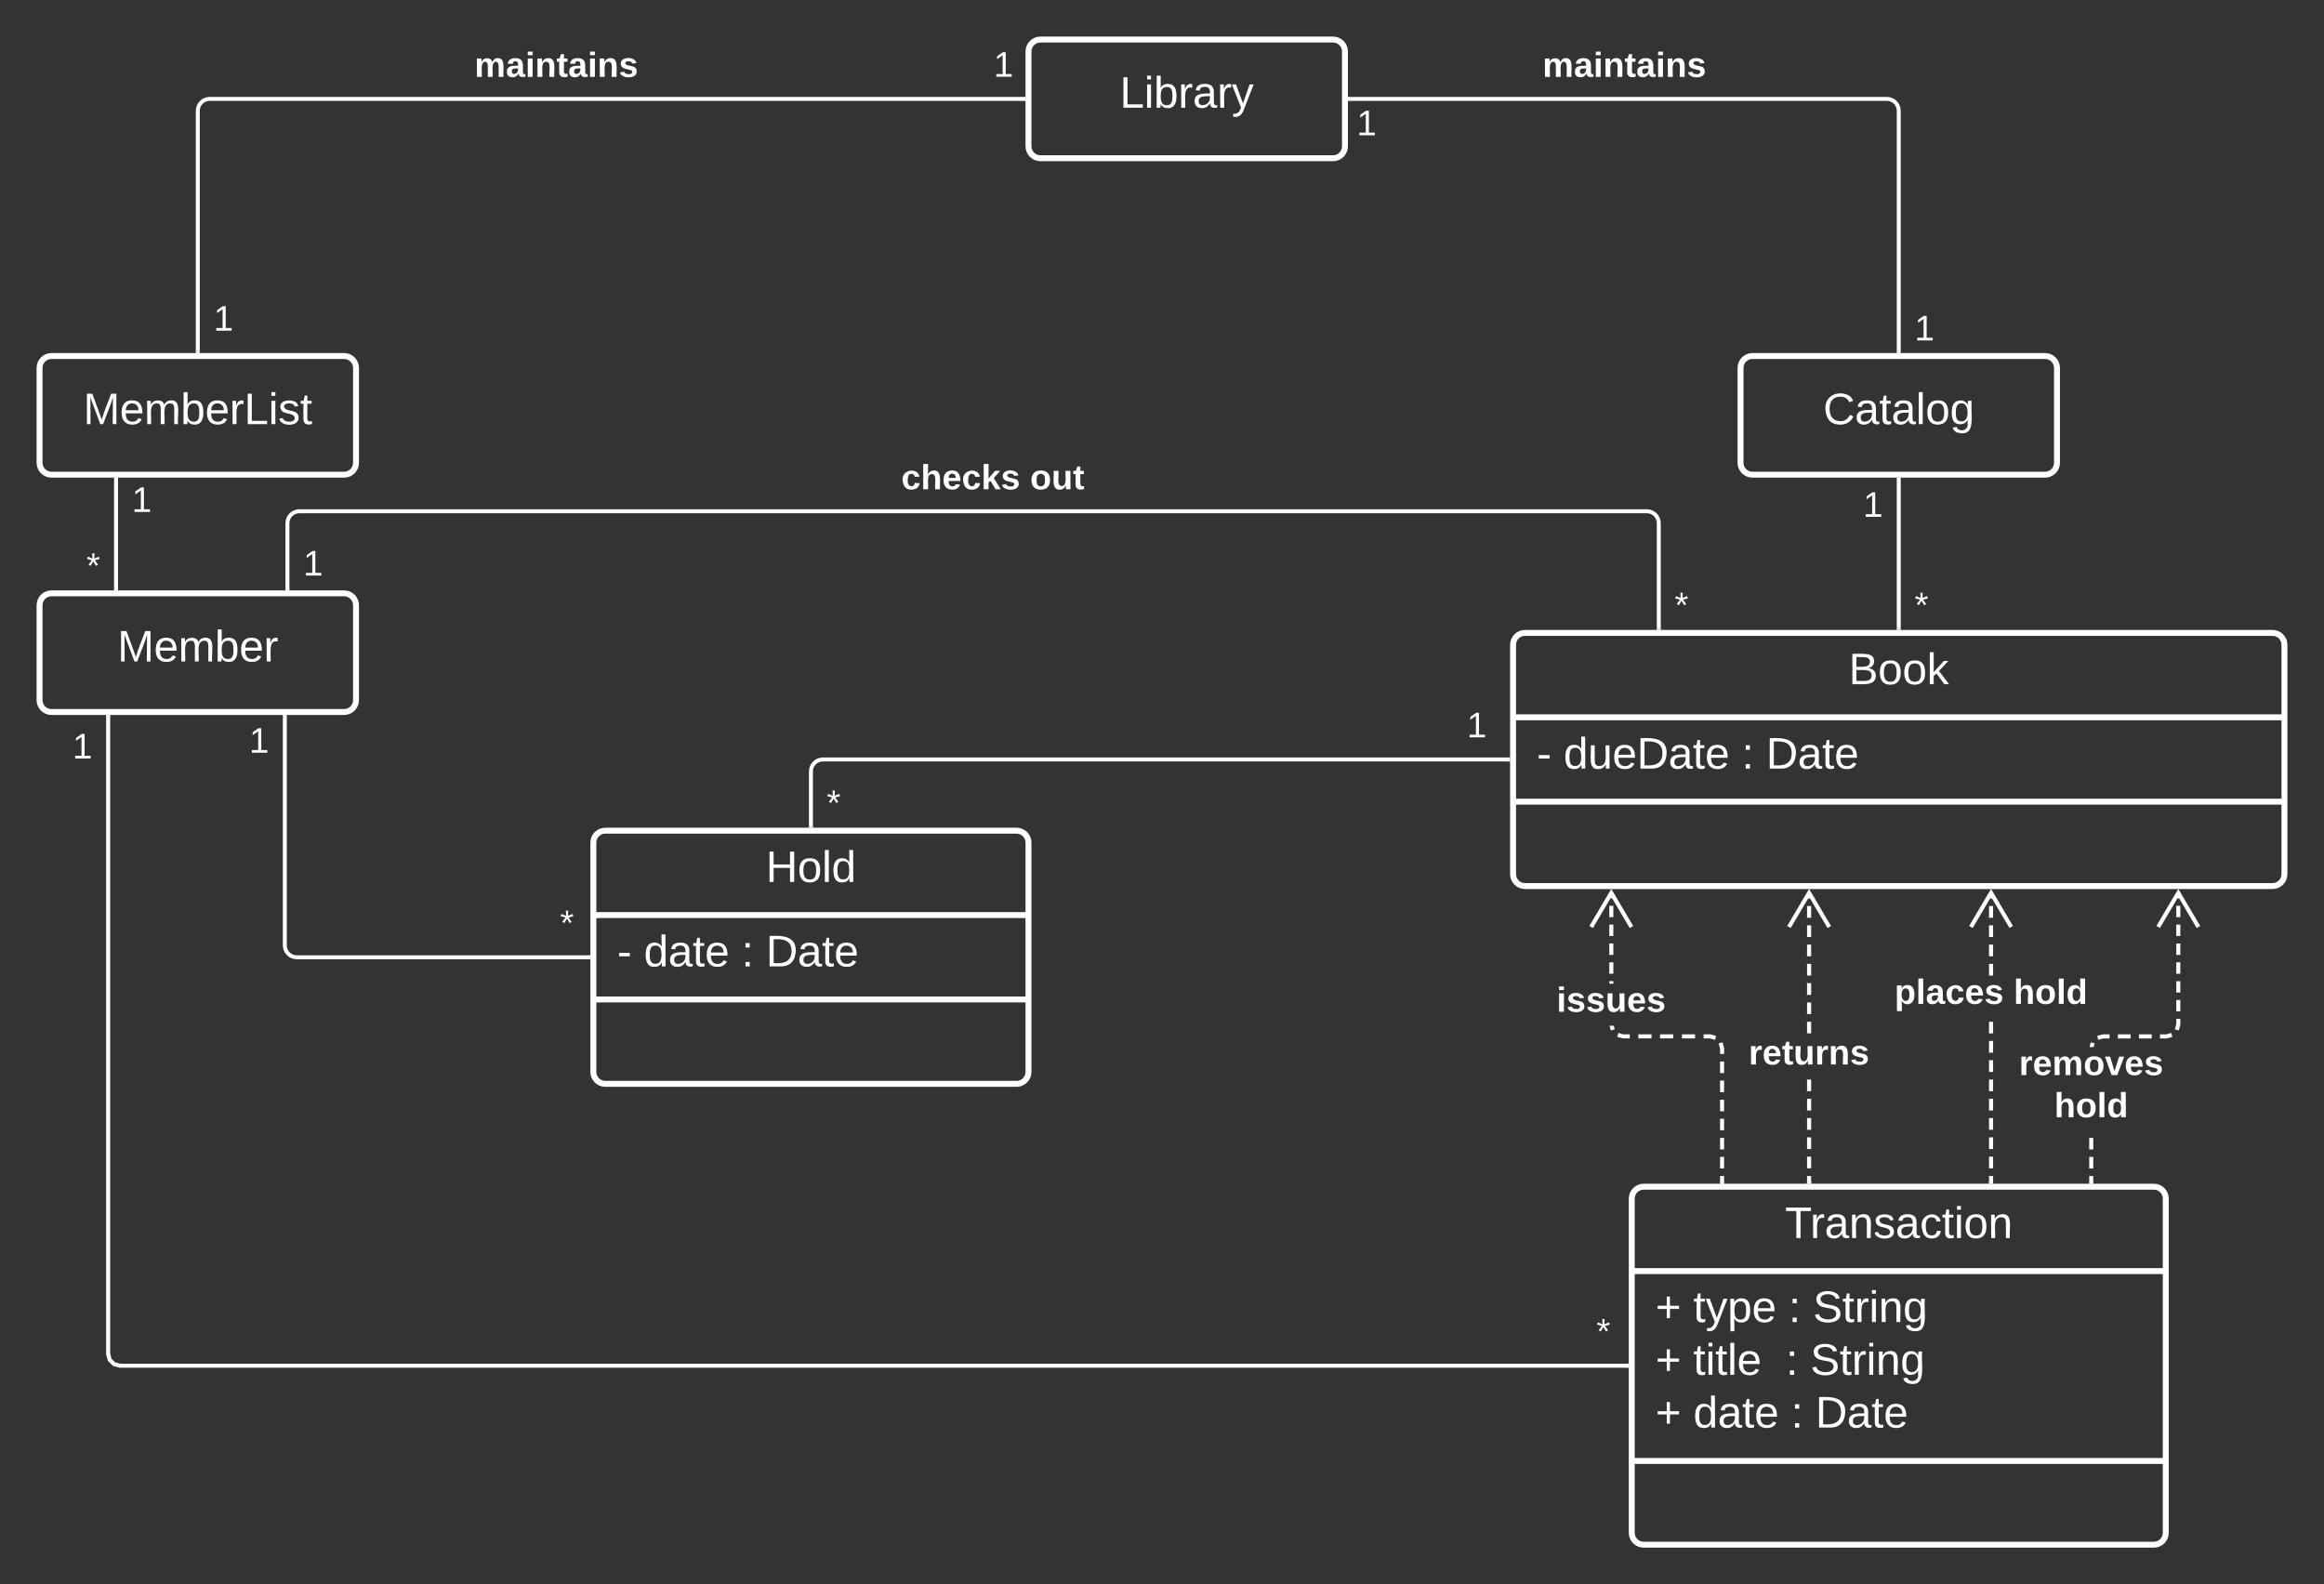 <svg xmlns="http://www.w3.org/2000/svg" xmlns:xlink="http://www.w3.org/1999/xlink" xmlns:lucid="lucid" width="1175" height="801"><rect width="100%" height="100%" fill="#333333" stroke="none"/><g transform="translate(-100 -20)" lucid:page-tab-id="0_0"><path d="M120 206c0-3.3 2.7-6 6-6h148c3.3 0 6 2.7 6 6v48c0 3.3-2.7 6-6 6H126c-3.3 0-6-2.7-6-6z" stroke="#fff" stroke-width="3" fill-opacity="0"/><use xlink:href="#a" transform="matrix(1,0,0,1,128,208) translate(14.099 26.444)"/><path d="M120 326c0-3.3 2.7-6 6-6h148c3.3 0 6 2.7 6 6v48c0 3.3-2.7 6-6 6H126c-3.3 0-6-2.7-6-6z" stroke="#fff" stroke-width="3" fill-opacity="0"/><use xlink:href="#b" transform="matrix(1,0,0,1,128,328) translate(31.352 26.444)"/><path d="M620 46c0-3.3 2.7-6 6-6h148c3.3 0 6 2.7 6 6v48c0 3.3-2.7 6-6 6H626c-3.3 0-6-2.7-6-6z" stroke="#fff" stroke-width="3" fill-opacity="0"/><use xlink:href="#c" transform="matrix(1,0,0,1,628,48) translate(38.142 26.444)"/><path d="M980 206c0-3.3 2.7-6 6-6h148c3.3 0 6 2.7 6 6v48c0 3.3-2.7 6-6 6H986c-3.3 0-6-2.7-6-6z" stroke="#fff" stroke-width="3" fill-opacity="0"/><use xlink:href="#d" transform="matrix(1,0,0,1,988,208) translate(33.79 26.444)"/><path d="M782.5 70H1054c3.3 0 6 2.7 6 6v121.5" stroke="#fff" stroke-width="2" fill="none"/><path d="M782.53 71h-1.03v-2h1.03zM1061 198.5h-2v-1.03h2z" stroke="#fff" stroke-width=".05" fill="#fff"/><use xlink:href="#e" transform="matrix(1,0,0,1,785.984,74) translate(0 14.4)"/><use xlink:href="#e" transform="matrix(1,0,0,1,1068,177.7) translate(0 14.4)"/><use xlink:href="#f" transform="matrix(1,0,0,1,879.926,44.667) translate(0 14.222)"/><path d="M617.5 70H206c-3.3 0-6 2.7-6 6v121.5" stroke="#fff" stroke-width="2" fill="none"/><path d="M618.5 71h-1.03v-2h1.03zM201 198.5h-2v-1.03h2z" stroke="#fff" stroke-width=".05" fill="#fff"/><use xlink:href="#e" transform="matrix(1,0,0,1,602.381,44.4) translate(0 14.4)"/><use xlink:href="#e" transform="matrix(1,0,0,1,208,172.803) translate(0 14.4)"/><use xlink:href="#f" transform="matrix(1,0,0,1,339.926,44.667) translate(0 14.222)"/><path d="M158.67 262.5v55" stroke="#fff" stroke-width="2" fill="none"/><path d="M159.67 262.53h-2v-1.03h2zM159.67 318.5h-2v-1.03h2z" stroke="#fff" stroke-width=".05" fill="#fff"/><use xlink:href="#e" transform="matrix(1,0,0,1,166.667,264.442) translate(0 14.4)"/><use xlink:href="#g" transform="matrix(1,0,0,1,143.667,297.776) translate(0 14.4)"/><path d="M400 446c0-3.3 2.7-6 6-6h208c3.3 0 6 2.7 6 6v116c0 3.3-2.7 6-6 6H406c-3.3 0-6-2.7-6-6z" stroke="#fff" stroke-width="3" fill-opacity="0"/><path d="M400 482.67h220m-220 42.66h220" stroke="#fff" stroke-width="3" fill="none"/><use xlink:href="#h" transform="matrix(1,0,0,1,408,448) translate(79.222 17.944)"/><use xlink:href="#i" transform="matrix(1,0,0,1,412,490.667) translate(0 17.944)"/><use xlink:href="#j" transform="matrix(1,0,0,1,412,490.667) translate(62.901 17.944)"/><use xlink:href="#k" transform="matrix(1,0,0,1,412,490.667) translate(75.247 17.944)"/><path d="M865 346c0-3.3 2.7-6 6-6h378c3.3 0 6 2.7 6 6v116c0 3.3-2.7 6-6 6H871c-3.3 0-6-2.7-6-6z" stroke="#fff" stroke-width="3" fill-opacity="0"/><path d="M865 382.67h390m-390 42.66h390" stroke="#fff" stroke-width="3" fill="none"/><use xlink:href="#l" transform="matrix(1,0,0,1,873,348) translate(161.691 17.944)"/><use xlink:href="#m" transform="matrix(1,0,0,1,877,390.667) translate(0 17.944)"/><use xlink:href="#j" transform="matrix(1,0,0,1,877,390.667) translate(103.58 17.944)"/><use xlink:href="#k" transform="matrix(1,0,0,1,877,390.667) translate(115.926 17.944)"/><path d="M925 626c0-3.3 2.7-6 6-6h258c3.3 0 6 2.7 6 6v169c0 3.3-2.7 6-6 6H931c-3.3 0-6-2.7-6-6z" stroke="#fff" stroke-width="3" fill-opacity="0"/><path d="M925 662.67h270m-270 96h270" stroke="#fff" stroke-width="3" fill="none"/><use xlink:href="#n" transform="matrix(1,0,0,1,933,628) translate(69.469 17.944)"/><use xlink:href="#o" transform="matrix(1,0,0,1,937,670.667) translate(0 17.778)"/><use xlink:href="#p" transform="matrix(1,0,0,1,937,670.667) translate(19.136 17.778)"/><use xlink:href="#j" transform="matrix(1,0,0,1,937,670.667) translate(67.284 17.778)"/><use xlink:href="#q" transform="matrix(1,0,0,1,937,670.667) translate(79.63 17.778)"/><use xlink:href="#r" transform="matrix(1,0,0,1,937,670.667) translate(0 44.444)"/><use xlink:href="#s" transform="matrix(1,0,0,1,937,670.667) translate(19.136 44.444)"/><use xlink:href="#j" transform="matrix(1,0,0,1,937,670.667) translate(65.926 44.444)"/><use xlink:href="#q" transform="matrix(1,0,0,1,937,670.667) translate(78.272 44.444)"/><use xlink:href="#r" transform="matrix(1,0,0,1,937,670.667) translate(0 71.111)"/><use xlink:href="#t" transform="matrix(1,0,0,1,937,670.667) translate(19.136 71.111)"/><use xlink:href="#j" transform="matrix(1,0,0,1,937,670.667) translate(68.519 71.111)"/><use xlink:href="#k" transform="matrix(1,0,0,1,937,670.667) translate(80.864 71.111)"/><path d="M155.67 704.37l.7 2.64 1.8 1.8 2.63.7h761.7v2H160.53l-3.4-.92-2.54-2.53-.93-3.42V382.5h2z" stroke="#fff" stroke-width=".05" fill="#fff"/><path d="M155.67 382.53h-2v-1.03h2z" fill="#fff"/><path d="M155.7 382.55h-2.06v-1.07h2.05zm-2-1.03v.98h1.94v-.98z" stroke="#fff" stroke-width=".05" fill="#fff"/><path d="M923.5 711.5h-1.03v-2h1.03z" fill="#fff"/><path d="M923.52 711.52h-1.07v-2.04h1.07zm-1.02-2v1.96h.98v-1.96z" stroke="#fff" stroke-width=".05" fill="#fff"/><use xlink:href="#e" transform="matrix(1,0,0,1,136.667,389.09) translate(0 14.4)"/><use xlink:href="#g" transform="matrix(1,0,0,1,907.167,684.9) translate(0 14.4)"/><path d="M244 382.5V498c0 3.3 2.7 6 6 6h147.5" stroke="#fff" stroke-width="2" fill="none"/><path d="M245 382.53h-2v-1.03h2zM398.5 505h-1.03v-2h1.03z" stroke="#fff" stroke-width=".05" fill="#fff"/><use xlink:href="#e" transform="matrix(1,0,0,1,226,386.184) translate(0 14.4)"/><use xlink:href="#g" transform="matrix(1,0,0,1,383.167,478.4) translate(0 14.4)"/><path d="M510 437.5V410c0-3.3 2.7-6 6-6h346.5" stroke="#fff" stroke-width="2" fill="none"/><path d="M511 438.5h-2v-1.03h2zM863.5 405h-1.03v-2h1.03z" stroke="#fff" stroke-width=".05" fill="#fff"/><use xlink:href="#g" transform="matrix(1,0,0,1,518,417.7) translate(0 14.4)"/><use xlink:href="#e" transform="matrix(1,0,0,1,841.667,378.4) translate(0 14.4)"/><path d="M938.67 337.5v-53c0-3.3-2.7-6-6-6H251.33c-3.3 0-6 2.7-6 6v33" stroke="#fff" stroke-width="2" fill="none"/><path d="M939.67 338.5h-2v-1.03h2zM246.33 318.5h-2v-1.03h2z" stroke="#fff" stroke-width=".05" fill="#fff"/><use xlink:href="#u" transform="matrix(1,0,0,1,555.679,253.167) translate(0 14.222)"/><use xlink:href="#v" transform="matrix(1,0,0,1,555.679,253.167) translate(65.136 14.222)"/><use xlink:href="#g" transform="matrix(1,0,0,1,946.667,317.7) translate(0 14.4)"/><use xlink:href="#e" transform="matrix(1,0,0,1,253.333,296.599) translate(0 14.4)"/><path d="M1060 262.5v75" stroke="#fff" stroke-width="2" fill="none"/><path d="M1061 262.53h-2v-1.03h2zM1061 338.5h-2v-1.03h2z" stroke="#fff" stroke-width=".05" fill="#fff"/><use xlink:href="#e" transform="matrix(1,0,0,1,1042,266.919) translate(0 14.4)"/><use xlink:href="#g" transform="matrix(1,0,0,1,1068,317.7) translate(0 14.4)"/><path d="M971.67 617.5h-2v-2.9h2zm0-6.75h-2v-5.8h2zm0-9.64h-2v-5.78h2zm0-9.64h-2v-5.78h2zm0-9.64h-2v-5.78h2zm0-9.64h-2v-5.8h2zm0-9.64h-2v-5.8h2zm0-12.67v3.02h-2v-2.77l-.7-2.57 1.93-.52zm-4.04-6.1l-.53 1.93-2.57-.7h-3.16v-2h3.43zM956.97 545h-6.6v-2h6.6zm-11 0h-6.6v-2h6.6zm-11 0h-6.6v-2h6.6zm-14.17-2h3.17v2h-3.44l-2.82-.76.53-1.94zm-4.44-2.56l-1.93.52-.62-2.3h2.08zm-.7-23.1h-2v-1.25h2zm0-5.06h-2v-5.72h2zm0-9.53h-2v-5.7h2zm0-9.52h-2v-5.72h2zm0-9.53h-2V478h2zm0-9.52h-2v-2.86h2z" stroke="#fff" stroke-width=".05" fill="#fff"/><path d="M971.67 618.5h-2v-1.03h2z" fill="#fff"/><path d="M971.7 618.52h-2.06v-1.07h2.05zm-2-1.02v.98h1.94v-.98zM925.7 488.17l-1.7 1.02-9.33-15.77-9.32 15.76-1.72-1.03 11.04-18.67z" stroke="#fff" stroke-width=".05" fill="#fff"/><use xlink:href="#w" transform="matrix(1,0,0,1,887.037,517.333) translate(0 14.222)"/><path d="M1015.67 617.5h-2v-2.92h2zm0-6.82h-2v-5.85h2zm0-9.75h-2v-5.84h2zm0-9.74h-2v-5.86h2zm0-9.76h-2v-5.85h2zm0-9.74h-2v-5.85h2zm0-29.24h-2v-5.85h2zm0-9.75h-2v-5.83h2zm0-9.73h-2v-5.85h2zm0-9.75h-2v-5.84h2zm0-9.74h-2v-5.85h2zm0-9.75h-2v-5.84h2zm0-9.74h-2v-5.86h2zm0-9.76h-2v-2.92h2z" stroke="#fff" stroke-width=".05" fill="#fff"/><path d="M1015.67 618.5h-2v-1.03h2z" fill="#fff"/><path d="M1015.7 618.52h-2.06v-1.07h2.05zm-2-1.02v.98h1.94v-.98zM1025.7 488.17l-1.7 1.02-9.33-15.77-9.32 15.76-1.72-1.03 11.04-18.67z" stroke="#fff" stroke-width=".05" fill="#fff"/><g><use xlink:href="#x" transform="matrix(1,0,0,1,984.123,544) translate(0 14.222)"/></g><path d="M1107.67 617.5h-2v-2.92h2zm0-6.82h-2v-5.85h2zm0-9.75h-2v-5.84h2zm0-9.74h-2v-5.86h2zm0-9.76h-2v-5.85h2zm0-9.74h-2v-5.85h2zm0-9.75h-2v-5.85h2zm0-9.74h-2v-5.84h2zm0-9.74h-2v-5.85h2zm0-29.24h-2v-5.84h2zm0-9.74h-2v-5.85h2zm0-9.75h-2v-5.84h2zm0-9.74h-2v-5.86h2zm0-9.76h-2v-2.92h2z" stroke="#fff" stroke-width=".05" fill="#fff"/><path d="M1107.67 618.5h-2v-1.03h2z" fill="#fff"/><path d="M1107.7 618.52h-2.06v-1.07h2.05zm-2-1.02v.98h1.94v-.98zM1117.7 488.17l-1.7 1.02-9.33-15.77-9.32 15.76-1.72-1.03 11.04-18.67z" stroke="#fff" stroke-width=".05" fill="#fff"/><g><use xlink:href="#y" transform="matrix(1,0,0,1,1057.877,513.333) translate(0 14.222)"/><use xlink:href="#z" transform="matrix(1,0,0,1,1057.877,513.333) translate(60.198 14.222)"/></g><path d="M1158.33 617.5h-2v-2.9h2zm0-6.75h-2v-5.8h2zm0-9.64h-2v-5.78h2zm.7-53.54l-.48 1.77h-2.07l.62-2.3zm7.5-2.56h-3.06l-2.57.7-.53-1.94 2.83-.76h3.33zm10.67 0h-6.4v-2h6.4zm10.67 0h-6.4v-2h6.4zm10.42-.76l-2.83.76h-3.34v-2h3.07l2.57-.7zm4.03-6.1l-.76 2.82-1.93-.52.7-2.57v-2.73h2zm0-6.8h-2v-5.72h2zm0-9.53h-2v-5.7h2zm0-9.52h-2v-5.72h2zm0-9.53h-2v-5.7h2zm0-9.52h-2v-5.72h2zm0-9.53h-2V478h2zm0-9.52h-2v-2.86h2z" stroke="#fff" stroke-width=".05" fill="#fff"/><path d="M1158.33 618.5h-2v-1.03h2z" fill="#fff"/><path d="M1158.36 618.52h-2.05v-1.07h2.06zm-2-1.02v.98h1.95v-.98zM1212.37 488.17l-1.72 1.02-9.32-15.77-9.32 15.76-1.7-1.03 11.03-18.67z" stroke="#fff" stroke-width=".05" fill="#fff"/><g><use xlink:href="#A" transform="matrix(1,0,0,1,1120.815,549.333) translate(0.005 14.222)"/><use xlink:href="#B" transform="matrix(1,0,0,1,1120.815,549.333) translate(17.832 35.556)"/></g><defs><path fill="#fff" d="M240 0l2-218c-23 76-54 145-80 218h-23L58-218 59 0H30v-248h44l77 211c21-75 51-140 76-211h43V0h-30" id="C"/><path fill="#fff" d="M100-194c63 0 86 42 84 106H49c0 40 14 67 53 68 26 1 43-12 49-29l28 8c-11 28-37 45-77 45C44 4 14-33 15-96c1-61 26-98 85-98zm52 81c6-60-76-77-97-28-3 7-6 17-6 28h103" id="D"/><path fill="#fff" d="M210-169c-67 3-38 105-44 169h-31v-121c0-29-5-50-35-48C34-165 62-65 56 0H25l-1-190h30c1 10-1 24 2 32 10-44 99-50 107 0 11-21 27-35 58-36 85-2 47 119 55 194h-31v-121c0-29-5-49-35-48" id="E"/><path fill="#fff" d="M115-194c53 0 69 39 70 98 0 66-23 100-70 100C84 3 66-7 56-30L54 0H23l1-261h32v101c10-23 28-34 59-34zm-8 174c40 0 45-34 45-75 0-40-5-75-45-74-42 0-51 32-51 76 0 43 10 73 51 73" id="F"/><path fill="#fff" d="M114-163C36-179 61-72 57 0H25l-1-190h30c1 12-1 29 2 39 6-27 23-49 58-41v29" id="G"/><path fill="#fff" d="M30 0v-248h33v221h125V0H30" id="H"/><path fill="#fff" d="M24-231v-30h32v30H24zM24 0v-190h32V0H24" id="I"/><path fill="#fff" d="M135-143c-3-34-86-38-87 0 15 53 115 12 119 90S17 21 10-45l28-5c4 36 97 45 98 0-10-56-113-15-118-90-4-57 82-63 122-42 12 7 21 19 24 35" id="J"/><path fill="#fff" d="M59-47c-2 24 18 29 38 22v24C64 9 27 4 27-40v-127H5v-23h24l9-43h21v43h35v23H59v120" id="K"/><g id="a"><use transform="matrix(0.062,0,0,0.062,0,0)" xlink:href="#C"/><use transform="matrix(0.062,0,0,0.062,18.457,0)" xlink:href="#D"/><use transform="matrix(0.062,0,0,0.062,30.802,0)" xlink:href="#E"/><use transform="matrix(0.062,0,0,0.062,49.259,0)" xlink:href="#F"/><use transform="matrix(0.062,0,0,0.062,61.605,0)" xlink:href="#D"/><use transform="matrix(0.062,0,0,0.062,73.951,0)" xlink:href="#G"/><use transform="matrix(0.062,0,0,0.062,81.296,0)" xlink:href="#H"/><use transform="matrix(0.062,0,0,0.062,93.642,0)" xlink:href="#I"/><use transform="matrix(0.062,0,0,0.062,98.519,0)" xlink:href="#J"/><use transform="matrix(0.062,0,0,0.062,109.63,0)" xlink:href="#K"/></g><g id="b"><use transform="matrix(0.062,0,0,0.062,0,0)" xlink:href="#C"/><use transform="matrix(0.062,0,0,0.062,18.457,0)" xlink:href="#D"/><use transform="matrix(0.062,0,0,0.062,30.802,0)" xlink:href="#E"/><use transform="matrix(0.062,0,0,0.062,49.259,0)" xlink:href="#F"/><use transform="matrix(0.062,0,0,0.062,61.605,0)" xlink:href="#D"/><use transform="matrix(0.062,0,0,0.062,73.951,0)" xlink:href="#G"/></g><path fill="#fff" d="M141-36C126-15 110 5 73 4 37 3 15-17 15-53c-1-64 63-63 125-63 3-35-9-54-41-54-24 1-41 7-42 31l-33-3c5-37 33-52 76-52 45 0 72 20 72 64v82c-1 20 7 32 28 27v20c-31 9-61-2-59-35zM48-53c0 20 12 33 32 33 41-3 63-29 60-74-43 2-92-5-92 41" id="L"/><path fill="#fff" d="M179-190L93 31C79 59 56 82 12 73V49c39 6 53-20 64-50L1-190h34L92-34l54-156h33" id="M"/><g id="c"><use transform="matrix(0.062,0,0,0.062,0,0)" xlink:href="#H"/><use transform="matrix(0.062,0,0,0.062,12.346,0)" xlink:href="#I"/><use transform="matrix(0.062,0,0,0.062,17.222,0)" xlink:href="#F"/><use transform="matrix(0.062,0,0,0.062,29.568,0)" xlink:href="#G"/><use transform="matrix(0.062,0,0,0.062,36.914,0)" xlink:href="#L"/><use transform="matrix(0.062,0,0,0.062,49.259,0)" xlink:href="#G"/><use transform="matrix(0.062,0,0,0.062,56.605,0)" xlink:href="#M"/></g><path fill="#fff" d="M212-179c-10-28-35-45-73-45-59 0-87 40-87 99 0 60 29 101 89 101 43 0 62-24 78-52l27 14C228-24 195 4 139 4 59 4 22-46 18-125c-6-104 99-153 187-111 19 9 31 26 39 46" id="N"/><path fill="#fff" d="M24 0v-261h32V0H24" id="O"/><path fill="#fff" d="M100-194c62-1 85 37 85 99 1 63-27 99-86 99S16-35 15-95c0-66 28-99 85-99zM99-20c44 1 53-31 53-75 0-43-8-75-51-75s-53 32-53 75 10 74 51 75" id="P"/><path fill="#fff" d="M177-190C167-65 218 103 67 71c-23-6-38-20-44-43l32-5c15 47 100 32 89-28v-30C133-14 115 1 83 1 29 1 15-40 15-95c0-56 16-97 71-98 29-1 48 16 59 35 1-10 0-23 2-32h30zM94-22c36 0 50-32 50-73 0-42-14-75-50-75-39 0-46 34-46 75s6 73 46 73" id="Q"/><g id="d"><use transform="matrix(0.062,0,0,0.062,0,0)" xlink:href="#N"/><use transform="matrix(0.062,0,0,0.062,15.988,0)" xlink:href="#L"/><use transform="matrix(0.062,0,0,0.062,28.333,0)" xlink:href="#K"/><use transform="matrix(0.062,0,0,0.062,34.506,0)" xlink:href="#L"/><use transform="matrix(0.062,0,0,0.062,46.852,0)" xlink:href="#O"/><use transform="matrix(0.062,0,0,0.062,51.728,0)" xlink:href="#P"/><use transform="matrix(0.062,0,0,0.062,64.074,0)" xlink:href="#Q"/></g><path fill="#fff" d="M27 0v-27h64v-190l-56 39v-29l58-41h29v221h61V0H27" id="R"/><use transform="matrix(0.05,0,0,0.05,0,0)" xlink:href="#R" id="e"/><path fill="#fff" d="M220-157c-53 9-28 100-34 157h-49v-107c1-27-5-49-29-50C55-147 81-57 75 0H25l-1-190h47c2 12-1 28 3 38 10-53 101-56 108 0 13-22 24-43 59-42 82 1 51 116 57 194h-49v-107c-1-25-5-48-29-50" id="S"/><path fill="#fff" d="M133-34C117-15 103 5 69 4 32 3 11-16 11-54c-1-60 55-63 116-61 1-26-3-47-28-47-18 1-26 9-28 27l-52-2c7-38 36-58 82-57s74 22 75 68l1 82c-1 14 12 18 25 15v27c-30 8-71 5-69-32zm-48 3c29 0 43-24 42-57-32 0-66-3-65 30 0 17 8 27 23 27" id="T"/><path fill="#fff" d="M25-224v-37h50v37H25zM25 0v-190h50V0H25" id="U"/><path fill="#fff" d="M135-194c87-1 58 113 63 194h-50c-7-57 23-157-34-157-59 0-34 97-39 157H25l-1-190h47c2 12-1 28 3 38 12-26 28-41 61-42" id="V"/><path fill="#fff" d="M115-3C79 11 28 4 28-45v-112H4v-33h27l15-45h31v45h36v33H77v99c-1 23 16 31 38 25v30" id="W"/><path fill="#fff" d="M137-138c1-29-70-34-71-4 15 46 118 7 119 86 1 83-164 76-172 9l43-7c4 19 20 25 44 25 33 8 57-30 24-41C81-84 22-81 20-136c-2-80 154-74 161-7" id="X"/><g id="f"><use transform="matrix(0.049,0,0,0.049,0,0)" xlink:href="#S"/><use transform="matrix(0.049,0,0,0.049,15.802,0)" xlink:href="#T"/><use transform="matrix(0.049,0,0,0.049,25.679,0)" xlink:href="#U"/><use transform="matrix(0.049,0,0,0.049,30.617,0)" xlink:href="#V"/><use transform="matrix(0.049,0,0,0.049,41.432,0)" xlink:href="#W"/><use transform="matrix(0.049,0,0,0.049,47.309,0)" xlink:href="#T"/><use transform="matrix(0.049,0,0,0.049,57.185,0)" xlink:href="#U"/><use transform="matrix(0.049,0,0,0.049,62.123,0)" xlink:href="#V"/><use transform="matrix(0.049,0,0,0.049,72.938,0)" xlink:href="#X"/></g><path fill="#fff" d="M80-196l47-18 7 23-49 13 32 44-20 13-27-46-27 45-21-12 33-44-49-13 8-23 47 19-2-53h23" id="Y"/><use transform="matrix(0.05,0,0,0.05,0,0)" xlink:href="#Y" id="g"/><path fill="#fff" d="M197 0v-115H63V0H30v-248h33v105h134v-105h34V0h-34" id="Z"/><path fill="#fff" d="M85-194c31 0 48 13 60 33l-1-100h32l1 261h-30c-2-10 0-23-3-31C134-8 116 4 85 4 32 4 16-35 15-94c0-66 23-100 70-100zm9 24c-40 0-46 34-46 75 0 40 6 74 45 74 42 0 51-32 51-76 0-42-9-74-50-73" id="aa"/><g id="h"><use transform="matrix(0.062,0,0,0.062,0,0)" xlink:href="#Z"/><use transform="matrix(0.062,0,0,0.062,15.988,0)" xlink:href="#P"/><use transform="matrix(0.062,0,0,0.062,28.333,0)" xlink:href="#O"/><use transform="matrix(0.062,0,0,0.062,33.21,0)" xlink:href="#aa"/></g><path fill="#fff" d="M16-82v-28h88v28H16" id="ab"/><g id="i"><use transform="matrix(0.062,0,0,0.062,0,0)" xlink:href="#ab"/><use transform="matrix(0.062,0,0,0.062,13.519,0)" xlink:href="#aa"/><use transform="matrix(0.062,0,0,0.062,25.864,0)" xlink:href="#L"/><use transform="matrix(0.062,0,0,0.062,38.21,0)" xlink:href="#K"/><use transform="matrix(0.062,0,0,0.062,44.383,0)" xlink:href="#D"/></g><path fill="#fff" d="M33-154v-36h34v36H33zM33 0v-36h34V0H33" id="ac"/><use transform="matrix(0.062,0,0,0.062,0,0)" xlink:href="#ac" id="j"/><path fill="#fff" d="M30-248c118-7 216 8 213 122C240-48 200 0 122 0H30v-248zM63-27c89 8 146-16 146-99s-60-101-146-95v194" id="ad"/><g id="k"><use transform="matrix(0.062,0,0,0.062,0,0)" xlink:href="#ad"/><use transform="matrix(0.062,0,0,0.062,15.988,0)" xlink:href="#L"/><use transform="matrix(0.062,0,0,0.062,28.333,0)" xlink:href="#K"/><use transform="matrix(0.062,0,0,0.062,34.506,0)" xlink:href="#D"/></g><path fill="#fff" d="M160-131c35 5 61 23 61 61C221 17 115-2 30 0v-248c76 3 177-17 177 60 0 33-19 50-47 57zm-97-11c50-1 110 9 110-42 0-47-63-36-110-37v79zm0 115c55-2 124 14 124-45 0-56-70-42-124-44v89" id="ae"/><path fill="#fff" d="M143 0L79-87 56-68V0H24v-261h32v163l83-92h37l-77 82L181 0h-38" id="af"/><g id="l"><use transform="matrix(0.062,0,0,0.062,0,0)" xlink:href="#ae"/><use transform="matrix(0.062,0,0,0.062,14.815,0)" xlink:href="#P"/><use transform="matrix(0.062,0,0,0.062,27.16,0)" xlink:href="#P"/><use transform="matrix(0.062,0,0,0.062,39.506,0)" xlink:href="#af"/></g><path fill="#fff" d="M84 4C-5 8 30-112 23-190h32v120c0 31 7 50 39 49 72-2 45-101 50-169h31l1 190h-30c-1-10 1-25-2-33-11 22-28 36-60 37" id="ag"/><g id="m"><use transform="matrix(0.062,0,0,0.062,0,0)" xlink:href="#ab"/><use transform="matrix(0.062,0,0,0.062,13.519,0)" xlink:href="#aa"/><use transform="matrix(0.062,0,0,0.062,25.864,0)" xlink:href="#ag"/><use transform="matrix(0.062,0,0,0.062,38.21,0)" xlink:href="#D"/><use transform="matrix(0.062,0,0,0.062,50.556,0)" xlink:href="#ad"/><use transform="matrix(0.062,0,0,0.062,66.543,0)" xlink:href="#L"/><use transform="matrix(0.062,0,0,0.062,78.889,0)" xlink:href="#K"/><use transform="matrix(0.062,0,0,0.062,85.062,0)" xlink:href="#D"/></g><path fill="#fff" d="M127-220V0H93v-220H8v-28h204v28h-85" id="ah"/><path fill="#fff" d="M117-194c89-4 53 116 60 194h-32v-121c0-31-8-49-39-48C34-167 62-67 57 0H25l-1-190h30c1 10-1 24 2 32 11-22 29-35 61-36" id="ai"/><path fill="#fff" d="M96-169c-40 0-48 33-48 73s9 75 48 75c24 0 41-14 43-38l32 2c-6 37-31 61-74 61-59 0-76-41-82-99-10-93 101-131 147-64 4 7 5 14 7 22l-32 3c-4-21-16-35-41-35" id="aj"/><g id="n"><use transform="matrix(0.062,0,0,0.062,0,0)" xlink:href="#ah"/><use transform="matrix(0.062,0,0,0.062,12.716,0)" xlink:href="#G"/><use transform="matrix(0.062,0,0,0.062,20.062,0)" xlink:href="#L"/><use transform="matrix(0.062,0,0,0.062,32.407,0)" xlink:href="#ai"/><use transform="matrix(0.062,0,0,0.062,44.753,0)" xlink:href="#J"/><use transform="matrix(0.062,0,0,0.062,55.864,0)" xlink:href="#L"/><use transform="matrix(0.062,0,0,0.062,68.21,0)" xlink:href="#aj"/><use transform="matrix(0.062,0,0,0.062,79.321,0)" xlink:href="#K"/><use transform="matrix(0.062,0,0,0.062,85.494,0)" xlink:href="#I"/><use transform="matrix(0.062,0,0,0.062,90.37,0)" xlink:href="#P"/><use transform="matrix(0.062,0,0,0.062,102.716,0)" xlink:href="#ai"/></g><path fill="#fff" d="M118-107v75H92v-75H18v-26h74v-75h26v75h74v26h-74" id="ak"/><use transform="matrix(0.062,0,0,0.062,0,0)" xlink:href="#ak" id="o"/><path fill="#fff" d="M115-194c55 1 70 41 70 98S169 2 115 4C84 4 66-9 55-30l1 105H24l-1-265h31l2 30c10-21 28-34 59-34zm-8 174c40 0 45-34 45-75s-6-73-45-74c-42 0-51 32-51 76 0 43 10 73 51 73" id="al"/><g id="p"><use transform="matrix(0.062,0,0,0.062,0,0)" xlink:href="#K"/><use transform="matrix(0.062,0,0,0.062,6.173,0)" xlink:href="#M"/><use transform="matrix(0.062,0,0,0.062,17.284,0)" xlink:href="#al"/><use transform="matrix(0.062,0,0,0.062,29.63,0)" xlink:href="#D"/></g><path fill="#fff" d="M185-189c-5-48-123-54-124 2 14 75 158 14 163 119 3 78-121 87-175 55-17-10-28-26-33-46l33-7c5 56 141 63 141-1 0-78-155-14-162-118-5-82 145-84 179-34 5 7 8 16 11 25" id="am"/><g id="q"><use transform="matrix(0.062,0,0,0.062,0,0)" xlink:href="#am"/><use transform="matrix(0.062,0,0,0.062,14.815,0)" xlink:href="#K"/><use transform="matrix(0.062,0,0,0.062,20.988,0)" xlink:href="#G"/><use transform="matrix(0.062,0,0,0.062,28.333,0)" xlink:href="#I"/><use transform="matrix(0.062,0,0,0.062,33.21,0)" xlink:href="#ai"/><use transform="matrix(0.062,0,0,0.062,45.556,0)" xlink:href="#Q"/></g><use transform="matrix(0.062,0,0,0.062,0,0)" xlink:href="#ak" id="r"/><g id="s"><use transform="matrix(0.062,0,0,0.062,0,0)" xlink:href="#K"/><use transform="matrix(0.062,0,0,0.062,6.173,0)" xlink:href="#I"/><use transform="matrix(0.062,0,0,0.062,11.049,0)" xlink:href="#K"/><use transform="matrix(0.062,0,0,0.062,17.222,0)" xlink:href="#O"/><use transform="matrix(0.062,0,0,0.062,22.099,0)" xlink:href="#D"/></g><g id="t"><use transform="matrix(0.062,0,0,0.062,0,0)" xlink:href="#aa"/><use transform="matrix(0.062,0,0,0.062,12.346,0)" xlink:href="#L"/><use transform="matrix(0.062,0,0,0.062,24.691,0)" xlink:href="#K"/><use transform="matrix(0.062,0,0,0.062,30.864,0)" xlink:href="#D"/></g><path fill="#fff" d="M190-63c-7 42-38 67-86 67-59 0-84-38-90-98-12-110 154-137 174-36l-49 2c-2-19-15-32-35-32-30 0-35 28-38 64-6 74 65 87 74 30" id="an"/><path fill="#fff" d="M114-157C55-157 80-60 75 0H25v-261h50l-1 109c12-26 28-41 61-42 86-1 58 113 63 194h-50c-7-57 23-157-34-157" id="ao"/><path fill="#fff" d="M185-48c-13 30-37 53-82 52C43 2 14-33 14-96s30-98 90-98c62 0 83 45 84 108H66c0 31 8 55 39 56 18 0 30-7 34-22zm-45-69c5-46-57-63-70-21-2 6-4 13-4 21h74" id="ap"/><path fill="#fff" d="M147 0L96-86 75-71V0H25v-261h50v150l67-79h53l-66 74L201 0h-54" id="aq"/><g id="u"><use transform="matrix(0.049,0,0,0.049,0,0)" xlink:href="#an"/><use transform="matrix(0.049,0,0,0.049,9.877,0)" xlink:href="#ao"/><use transform="matrix(0.049,0,0,0.049,20.691,0)" xlink:href="#ap"/><use transform="matrix(0.049,0,0,0.049,30.568,0)" xlink:href="#an"/><use transform="matrix(0.049,0,0,0.049,40.444,0)" xlink:href="#aq"/><use transform="matrix(0.049,0,0,0.049,50.321,0)" xlink:href="#X"/></g><path fill="#fff" d="M110-194c64 0 96 36 96 99 0 64-35 99-97 99-61 0-95-36-95-99 0-62 34-99 96-99zm-1 164c35 0 45-28 45-65 0-40-10-65-43-65-34 0-45 26-45 65 0 36 10 65 43 65" id="ar"/><path fill="#fff" d="M85 4C-2 5 27-109 22-190h50c7 57-23 150 33 157 60-5 35-97 40-157h50l1 190h-47c-2-12 1-28-3-38-12 25-28 42-61 42" id="as"/><g id="v"><use transform="matrix(0.049,0,0,0.049,0,0)" xlink:href="#ar"/><use transform="matrix(0.049,0,0,0.049,10.815,0)" xlink:href="#as"/><use transform="matrix(0.049,0,0,0.049,21.63,0)" xlink:href="#W"/></g><g id="w"><use transform="matrix(0.049,0,0,0.049,0,0)" xlink:href="#U"/><use transform="matrix(0.049,0,0,0.049,4.938,0)" xlink:href="#X"/><use transform="matrix(0.049,0,0,0.049,14.815,0)" xlink:href="#X"/><use transform="matrix(0.049,0,0,0.049,24.691,0)" xlink:href="#as"/><use transform="matrix(0.049,0,0,0.049,35.506,0)" xlink:href="#ap"/><use transform="matrix(0.049,0,0,0.049,45.383,0)" xlink:href="#X"/></g><path fill="#fff" d="M135-150c-39-12-60 13-60 57V0H25l-1-190h47c2 13-1 29 3 40 6-28 27-53 61-41v41" id="at"/><g id="x"><use transform="matrix(0.049,0,0,0.049,0,0)" xlink:href="#at"/><use transform="matrix(0.049,0,0,0.049,6.914,0)" xlink:href="#ap"/><use transform="matrix(0.049,0,0,0.049,16.79,0)" xlink:href="#W"/><use transform="matrix(0.049,0,0,0.049,22.667,0)" xlink:href="#as"/><use transform="matrix(0.049,0,0,0.049,33.481,0)" xlink:href="#at"/><use transform="matrix(0.049,0,0,0.049,40.395,0)" xlink:href="#V"/><use transform="matrix(0.049,0,0,0.049,51.21,0)" xlink:href="#X"/></g><path fill="#fff" d="M135-194c53 0 70 44 70 98 0 56-19 98-73 100-31 1-45-17-59-34 3 33 2 69 2 105H25l-1-265h48c2 10 0 23 3 31 11-24 29-35 60-35zM114-30c33 0 39-31 40-66 0-38-9-64-40-64-56 0-55 130 0 130" id="au"/><path fill="#fff" d="M25 0v-261h50V0H25" id="av"/><g id="y"><use transform="matrix(0.049,0,0,0.049,0,0)" xlink:href="#au"/><use transform="matrix(0.049,0,0,0.049,10.815,0)" xlink:href="#av"/><use transform="matrix(0.049,0,0,0.049,15.753,0)" xlink:href="#T"/><use transform="matrix(0.049,0,0,0.049,25.63,0)" xlink:href="#an"/><use transform="matrix(0.049,0,0,0.049,35.506,0)" xlink:href="#ap"/><use transform="matrix(0.049,0,0,0.049,45.383,0)" xlink:href="#X"/></g><path fill="#fff" d="M88-194c31-1 46 15 58 34l-1-101h50l1 261h-48c-2-10 0-23-3-31C134-8 116 4 84 4 32 4 16-41 15-95c0-56 19-97 73-99zm17 164c33 0 40-30 41-66 1-37-9-64-41-64s-38 30-39 65c0 43 13 65 39 65" id="aw"/><g id="z"><use transform="matrix(0.049,0,0,0.049,0,0)" xlink:href="#ao"/><use transform="matrix(0.049,0,0,0.049,10.815,0)" xlink:href="#ar"/><use transform="matrix(0.049,0,0,0.049,21.63,0)" xlink:href="#av"/><use transform="matrix(0.049,0,0,0.049,26.568,0)" xlink:href="#aw"/></g><path fill="#fff" d="M128 0H69L1-190h53L99-40l48-150h52" id="ax"/><g id="A"><use transform="matrix(0.049,0,0,0.049,0,0)" xlink:href="#at"/><use transform="matrix(0.049,0,0,0.049,6.914,0)" xlink:href="#ap"/><use transform="matrix(0.049,0,0,0.049,16.79,0)" xlink:href="#S"/><use transform="matrix(0.049,0,0,0.049,32.593,0)" xlink:href="#ar"/><use transform="matrix(0.049,0,0,0.049,43.407,0)" xlink:href="#ax"/><use transform="matrix(0.049,0,0,0.049,53.284,0)" xlink:href="#ap"/><use transform="matrix(0.049,0,0,0.049,63.16,0)" xlink:href="#X"/></g><g id="B"><use transform="matrix(0.049,0,0,0.049,0,0)" xlink:href="#ao"/><use transform="matrix(0.049,0,0,0.049,10.815,0)" xlink:href="#ar"/><use transform="matrix(0.049,0,0,0.049,21.63,0)" xlink:href="#av"/><use transform="matrix(0.049,0,0,0.049,26.568,0)" xlink:href="#aw"/></g></defs></g></svg>